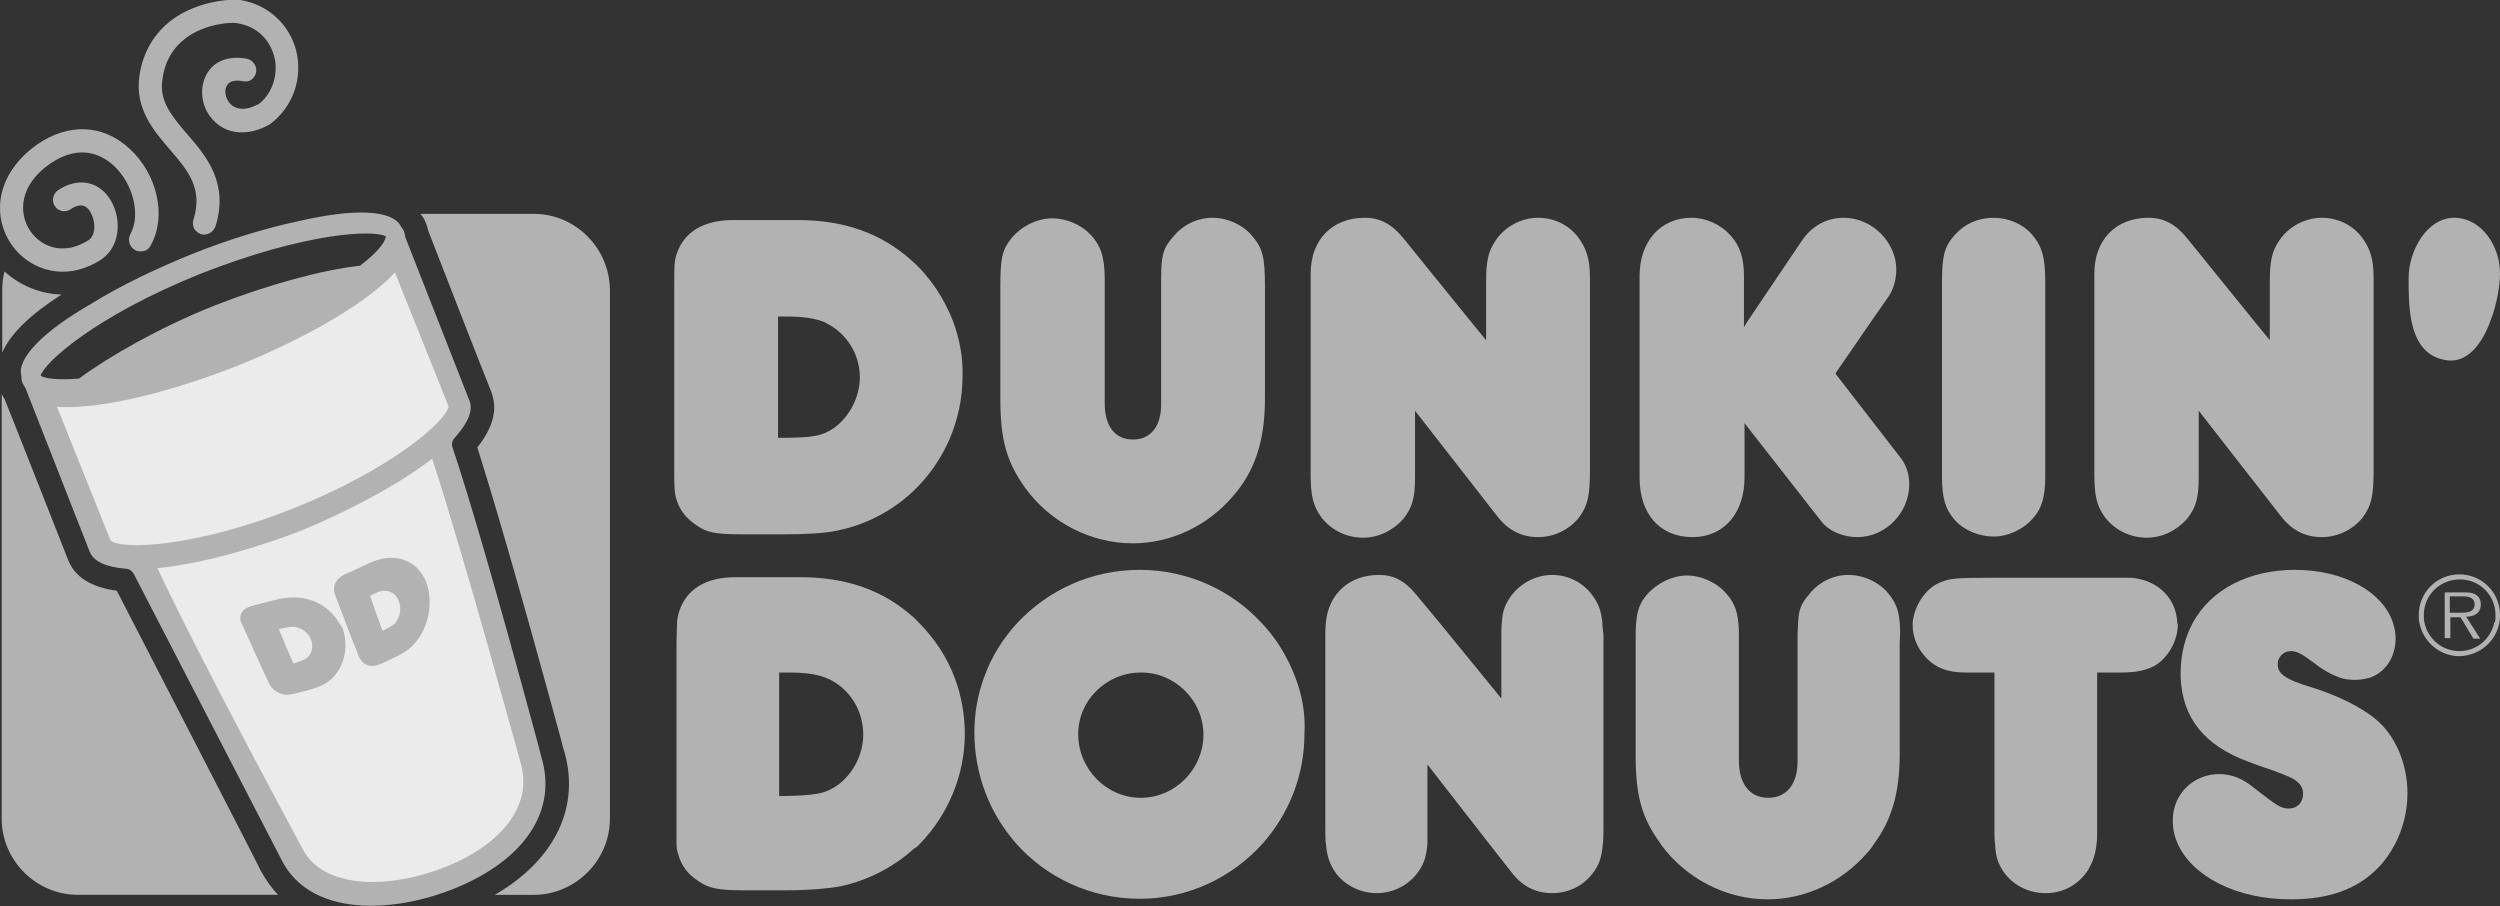 <?xml version="1.0" encoding="utf-8"?>
<!-- Generator: Adobe Illustrator 21.1.0, SVG Export Plug-In . SVG Version: 6.00 Build 0)  -->
<svg version="1.1" id="Layer_1" xmlns="http://www.w3.org/2000/svg" xmlns:xlink="http://www.w3.org/1999/xlink" x="0px" y="0px"
	 viewBox="0 0 443.1 160.6" style="enable-background:new 0 0 443.1 160.6;" xml:space="preserve">
<rect x="0" y="0" width="443.1" height="160.6" fill="#333333" stroke="none"/>
<style type="text/css">
	.st0{fill:#B2B2B2;}
	.st1{fill:#EBEBEC;}
</style>
<g>
	<g>
		<g>
			<path class="st0" d="M214.9,38.6c-2.8,0-5.3,1.3-7.1,3.5c-1.7,2-2,3.3-2,7.4v22.2c0,3.8-1.8,6.2-5,6.2s-5-2.4-5-6.4v-22
				c0-3.9-0.7-6-2.5-7.9c-1.7-1.8-4.3-2.9-6.8-2.9c-2.7,0-5.5,1.4-7.3,3.6c-1.6,2.1-1.9,3.4-1.9,8.7v19.6c0,7.4,1.1,11.3,4.5,16
				c4.4,6,11.5,9.7,19,9.7c6.6,0,13.1-3,17.6-8.2c4-4.5,5.8-9.9,5.8-17.5V50.7c0-5-0.4-6.7-2.2-8.8
				C220.4,39.9,217.6,38.6,214.9,38.6z M168.9,56.9c-1.6-4.1-4.1-7.9-7.4-10.8c-5.4-4.8-11.9-7.1-20.2-7.1H130
				c-5.3,0-8.8,2.1-10.1,6.1c-0.4,1.3-0.4,1.8-0.4,6.4v30.7c0,3.8,0,4.8,0.3,6c0.6,2.2,1.8,3.7,3.8,5c1.7,1.2,3.4,1.5,7.8,1.5h7.8
				c3.8,0,7.2-0.2,9.4-0.7c4.8-1,9.5-3.4,13.1-6.8c5.7-5.3,8.9-12.8,8.9-20.5C170.7,63.4,170.1,60.1,168.9,56.9L168.9,56.9z
				 M145.6,56.9c0.3,0.1,0.6,0.2,0.9,0.4c3.6,1.8,5.9,5.5,5.9,9.6c0,3.4-1.8,6.9-4.5,8.9c-2.2,1.5-3.7,1.8-10,1.8V56.1h1.5
				C142.3,56.1,144.1,56.4,145.6,56.9L145.6,56.9z M272.6,38.6c-3,0-5.9,1.6-7.5,4c-1.3,1.9-1.7,3.6-1.7,7.3v10.4l-2.7-3.3
				l-11.9-14.7c-2.1-2.6-4.2-3.7-6.9-3.7c-5.8,0-9.6,3.9-9.6,9.9v35.3c0,4.1,0.4,5.8,1.9,7.9c1.8,2.3,4.5,3.6,7.4,3.6
				c2.8,0,5.3-1.3,7.1-3.3c1.6-2,2.1-3.7,2.1-7.4V72.8l14.5,18.6c1.9,2.5,4.3,3.8,7.3,3.8c2.8,0,5.5-1.3,7.2-3.4
				c1.6-2.1,2-3.9,2-8.4V49.3c0-3.4-0.6-5.3-2.2-7.4C277.9,39.8,275.4,38.6,272.6,38.6z M325.3,66.2l6.4-9.3l3-4.3
				c0.9-1.3,1.4-3.1,1.4-4.8c0-4.9-4.3-9.2-9.3-9.2c-3.1,0-5.8,1.5-7.6,4.3L309.7,57l-0.6,1v-9c0-3.3-0.7-5.4-2.4-7.3
				c-1.7-1.9-4.3-3.1-6.9-3.1c-5.5,0-9.2,4.2-9.2,10.3v35.8c0,6.4,3.6,10.5,9.4,10.5c5.5,0,9.2-4.2,9.2-10.6V75l13.6,17.4
				c1.3,1.7,3.8,2.8,6.4,2.8c5,0,9.2-4.3,9.2-9.4c0-1.9-0.6-3.6-1.8-5L325.3,66.2z M411.5,38.6c-3,0-5.9,1.6-7.5,4
				c-1.3,1.9-1.7,3.6-1.7,7.3v10.4l-2.7-3.3l-11.9-14.7c-2.1-2.6-4.2-3.7-6.9-3.7c-5.8,0-9.6,3.9-9.6,9.9v35.3
				c0,4.1,0.4,5.8,1.9,7.9c1.8,2.3,4.5,3.6,7.4,3.6c2.8,0,5.3-1.3,7.1-3.3c1.6-2,2.1-3.7,2.1-7.4V72.8l14.5,18.6
				c1.9,2.5,4.3,3.8,7.3,3.8c2.8,0,5.5-1.3,7.2-3.4c1.6-2.1,2-3.9,2-8.4V49.3c0-3.4-0.6-5.3-2.2-7.4
				C416.8,39.8,414.3,38.6,411.5,38.6z M435,38.6c-4.9,0-8.1,5.9-8.1,10.7c0,2.2,0,5,0.5,7.6l0,0c0.7,3.3,2.2,6.2,5.9,6.9
				c3.9,0.8,6.6-2.8,8.1-6.9l0,0c1.2-3.1,1.7-6.4,1.7-8.5C443.1,43.6,439.8,38.6,435,38.6z M353.3,38.6c-2.7,0-5.1,1.1-6.8,3
				c-1.9,2.1-2.3,3.8-2.3,8.4v34.5c0,3.8,0.6,5.8,2.3,7.7c1.6,1.8,4.3,2.9,6.9,2.9c2.4,0,5.1-1.2,6.8-3.1c1.7-1.8,2.3-4,2.3-7.5V50
				c0-4.5-0.6-6.4-2.4-8.5C358.5,39.7,356,38.6,353.3,38.6z"/>
			<g>
				<path class="st0" d="M336.7,110.3L336.7,110.3c-0.2-2.4-0.8-3.6-2-5.1c-1.6-2-4.4-3.3-7.1-3.3s-5.3,1.3-7,3.5
					c-1.3,1.5-1.8,2.6-1.9,4.9l0,0c0,0.7-0.1,1.4-0.1,2.4V135c0,3.9-1.9,6.4-5.2,6.4c-3.3,0-5.2-2.5-5.2-6.6v-22
					c0-0.9,0-1.7-0.1-2.4l0,0c-0.2-2.5-1-4-2.4-5.5c-1.6-1.7-4.2-2.9-6.7-2.9c-2.6,0-5.4,1.4-7.2,3.5c-1.1,1.4-1.6,2.5-1.8,4.8l0,0
					c-0.1,1-0.1,2.2-0.1,3.8v19.7c0,7.3,1.1,11.2,4.4,15.7l0,0c0,0.1,0.1,0.1,0.1,0.2c4.4,6,11.5,9.7,18.9,9.7
					c6.6,0,13.1-3,17.6-8.2c0.5-0.5,0.9-1.1,1.3-1.7l0,0c3.1-4.2,4.5-9.1,4.5-15.7v-19.9C336.8,112.4,336.8,111.3,336.7,110.3z"/>
				<g>
					<path class="st0" d="M437.1,109.3c1.4,0,2.6-0.6,2.6-2.2c0-0.7-0.3-1.4-0.9-1.7c-0.6-0.4-1.3-0.4-2-0.4h-3.5v8.1h1v-3.7h1.8
						l0.6,1l1.7,2.8h1.2l-1.8-2.8L437.1,109.3z M435.7,108.6h-1.5v-2.9h2.3c1,0,2.1,0.2,2.1,1.4
						C438.6,108.7,436.9,108.6,435.7,108.6z"/>
					<path class="st0" d="M443,110.3c0.1-0.4,0.1-0.8,0.1-1.3c0-4-3.2-7.2-7.2-7.2s-7.2,3.2-7.2,7.2c0,0.4,0,0.9,0.1,1.3
						c0.6,3.4,3.6,6,7.1,6C439.5,116.2,442.4,113.7,443,110.3h-0.9c-0.6,2.9-3.1,5.1-6.2,5.1s-5.6-2.2-6.2-5.1l0,0
						c-0.1-0.4-0.1-0.8-0.1-1.3c0-3.5,2.8-6.3,6.4-6.3c3.5,0,6.3,2.8,6.3,6.3c0,0.4,0,0.9-0.1,1.3H443z"/>
				</g>
				<path class="st0" d="M163.1,149.5c5-5.2,7.9-12.2,7.9-19.4c0-3.4-0.6-6.8-1.8-10l0,0c-1.4-3.7-3.6-7-6.4-9.8l0,0
					c-0.3-0.3-0.6-0.6-0.9-0.9c-5.4-4.8-11.8-7.1-20.2-7.1h-11.3c-5.3,0-8.7,2.1-10,6c-0.2,0.6-0.3,1.1-0.4,1.9l0,0
					c0,0.9-0.1,2.1-0.1,4.5v5.3l0,0v25.4c0,2,0,3.2,0,4s0.1,1.4,0.3,2c0.6,2.1,1.7,3.6,3.8,4.9c1.6,1.1,3.3,1.5,7.7,1.5h7.8
					c3.8,0,7.2-0.3,9.4-0.7c4.8-1,9.5-3.4,13.1-6.7C162.5,150.2,162.8,149.8,163.1,149.5L163.1,149.5z M138.1,120.1v-0.9h1.7
					c3,0,4.9,0.3,6.5,0.9l0,0c0.2,0.1,0.4,0.2,0.7,0.3c3.7,1.8,6,5.6,6,9.8c0,3.5-1.8,7-4.6,9c-2.2,1.5-3.8,1.8-10.1,1.9h-0.2
					L138.1,120.1L138.1,120.1z"/>
				<path class="st0" d="M229.6,120.1L229.6,120.1c-1.4-3.7-3.4-7-6.1-9.8l0,0c-5.3-5.7-13-9.3-21.5-9.3c-8.6,0-16.2,3.6-21.6,9.3
					l0,0c-2.6,2.8-4.7,6.1-6,9.8l0,0c-1.1,3-1.7,6.3-1.7,9.7c0,7.6,2.8,14.5,7.4,19.7l0,0c5.3,6,13.2,9.8,21.9,9.8
					c8.6,0,16.4-3.8,21.8-9.8l0,0c4.6-5.2,7.4-12,7.4-19.4C231.4,126.6,230.8,123.2,229.6,120.1z M202.2,141.4
					c-6.1,0-11.1-5.1-11.1-11.3c0-4.5,2.8-8.3,6.7-10l0,0c1.4-0.6,2.9-0.9,4.4-0.9c1.6,0,3.1,0.3,4.4,0.9l0,0
					c3.9,1.7,6.7,5.6,6.7,10.1C213.3,136.3,208.3,141.4,202.2,141.4z"/>
				<path class="st0" d="M284,110.3L284,110.3c-0.2-2.1-0.8-3.6-2-5.1c-1.7-2.1-4.2-3.3-6.9-3.3c-3,0-5.8,1.6-7.4,3.9
					c-0.9,1.3-1.4,2.5-1.5,4.4l0,0c-0.1,0.8-0.1,1.7-0.1,2.8v10.8L263,120l-8-9.8l-3.9-4.7c-2.1-2.6-4.1-3.6-6.7-3.6
					c-5.2,0-8.9,3.3-9.4,8.4c0,0.4-0.1,0.9-0.1,1.4V147c0,1,0,1.8,0.1,2.5c0.2,2.4,0.7,3.7,1.8,5.3c1.7,2.2,4.4,3.5,7.2,3.5
					c2.7,0,5.3-1.2,7-3.3c1.3-1.6,1.8-3,2-5.5l0,0c0-0.5,0-1.1,0-1.8v-12.2l10.9,14l0,0l4,5.1c1.9,2.5,4.3,3.7,7.2,3.7
					c2.8,0,5.4-1.2,7.1-3.4c1.2-1.5,1.7-2.9,1.9-5.4l0,0c0.1-0.8,0.1-1.8,0.1-2.8v-34.2C284.1,111.7,284,110.9,284,110.3z"/>
				<path class="st0" d="M385.9,110.3L385.9,110.3c-0.2-4.1-3.2-7.2-7.4-7.8c-0.5-0.1-0.8-0.1-1.6-0.1c-0.8,0-2.1,0-4.7,0h-18.6
					c-7.3,0-8,0.1-9.9,0.9c-2.5,1.1-4.4,4.1-4.7,7l0,0c0,0.2,0,0.3,0,0.5c0,2.2,0.9,4.3,2.6,6c1.6,1.6,3.7,2.4,6.8,2.4h5.1v28.1
					c0,0.8,0,1.5,0.1,2.2c0.1,2.3,0.5,3.5,1.5,5c1.7,2.4,4.4,3.8,7.5,3.8s5.8-1.5,7.5-4.1c0.8-1.4,1.3-2.7,1.5-4.7
					c0.1-0.7,0.1-1.5,0.1-2.3v-28h4.3c3.3,0,5.6-0.7,7-2c1.8-1.6,3-4.1,3-6.5C385.9,110.6,385.9,110.4,385.9,110.3z"/>
				<path class="st0" d="M421.1,127.5c-2.6-2.2-7.1-4.4-11.8-5.8c-1.9-0.6-3.2-1.1-4-1.6l0,0c-1.2-0.7-1.6-1.4-1.6-2.4
					c0-1.3,1.1-2.3,2.3-2.3c1.1,0,2,0.5,4,2c1.8,1.4,3.3,2.2,4.7,2.7l0,0c0.9,0.3,1.8,0.4,2.8,0.4c0.9,0,1.8-0.2,2.6-0.4l0,0
					c2.7-1,4.5-3.6,4.5-7c0-1-0.2-1.9-0.5-2.8l0,0c-1.8-5.4-8.7-9.3-17.3-9.3c-8.3,0-14.9,3.5-18.1,9.3l0,0
					c-1.4,2.6-2.2,5.6-2.2,8.9c0,0.3,0,0.6,0,0.9l0,0c0.3,7.2,4.3,12.1,12,14.9c1.5,0.6,3,1.1,4.5,1.6c2.9,1.1,3.2,1.3,3.7,1.6
					c1,0.7,1.5,1.4,1.5,2.5c0,1.5-1,2.6-2.5,2.6c-1.4,0-2-0.4-6-3.5c-2.3-1.9-4.2-2.6-6.4-2.6c-4.6,0-8.2,3.6-8.2,8.2
					c0,1.5,0.3,2.9,0.9,4.2l0,0c2.6,5.7,10.3,9.8,20,9.8c6.8,0,11.8-1.8,15.5-5.6c1.2-1.2,2.2-2.7,3-4.2l0,0c1.4-2.7,2.2-5.8,2.2-9
					C426.7,135.3,424.5,130.3,421.1,127.5z"/>
			</g>
		</g>
		<g>
			<g>
				<path class="st0" d="M10.9,52.2C7,52.1,3.4,50.5,0.8,48.1c-0.3,1.1-0.4,2.2-0.4,3.4v11C1.8,59.2,5.3,55.8,10.9,52.2z"/>
				<path class="st0" d="M20.7,104.7c-4.5-0.6-7.4-2.4-8.6-5.4c0,0-11.1-28.2-11.3-28.6c-0.2-0.3-0.4-0.6-0.5-0.9v75.3
					c0,7.4,6.1,13.5,13.5,13.5h35.5c-1.2-1.2-2.2-2.7-3.1-4.3C46.3,154.3,24.5,112.1,20.7,104.7z"/>
			</g>
			<path class="st0" d="M94.6,37.9H74.5c0,0,0,0.1,0.1,0.1c0.4,0.5,0.7,1,0.9,1.6c0.2,0.4,0.3,0.9,0.4,1.3
				c9.6,24.7,11,28.1,11.2,28.6l0,0v0.1c0,0,0,0,0-0.1c0.3,0.9,0.5,1.8,0.5,2.7c0,2.2-1,4.6-3,7.1c2.4,7.6,6.9,22.6,14.9,52l0.4,1.6
				v-0.1c3.1,10.1-1.5,19.6-12.2,25.8h6.9c7.4,0,13.5-6.1,13.5-13.5V51.5C108.1,44,102,37.9,94.6,37.9z"/>
			<g>
				<g>
					<path class="st0" d="M30.5,3.5L30.5,3.5c-3.2,2.4-5.2,5.8-5.8,10c-0.8,5.8,2.5,9.6,5.4,13c3.2,3.7,5.9,6.9,4.2,12.4
						c-0.2,0.5-0.1,1.1,0.1,1.6c0.3,0.5,0.7,0.8,1.2,1c1.1,0.3,2.2-0.3,2.6-1.4c2.4-7.7-1.7-12.5-5-16.3c-3.1-3.6-5-6.1-4.4-9.8
						c0.4-3.1,1.9-5.6,4.2-7.3c3.4-2.5,7.9-2.8,9-2.6c4.8,0.8,6.2,4.4,6.6,5.9c0.3,1,0.3,2,0.2,3.1c-0.3,2.2-1.3,4.1-3,5.4
						c0,0,0,0-0.1,0c-2,1.1-3.7,1-4.8,0c-1-1-1.2-2.5-0.7-3.3c0.4-0.8,1.4-1.1,2.9-0.8c0.5,0.1,1.1,0,1.5-0.3s0.7-0.8,0.8-1.3
						c0.2-1.1-0.6-2.2-1.7-2.4c-3.3-0.6-6,0.5-7.2,3c-1.3,2.6-0.7,6,1.5,8.1c2.4,2.4,6.1,2.6,9.7,0.6l0.3-0.2c3.9-3,5.7-8,4.5-12.9
						c-1.2-4.7-5-8.2-9.9-9C40.6-0.2,35,0.2,30.5,3.5z"/>
					<path class="st0" d="M6.6,25.6c-4.1,2.9-6.1,6.5-6.5,9.8c-0.4,2.9,0.4,5.7,1.9,7.9c3.1,4.5,9.6,6.9,16.1,2.6l0.1-0.1
						c3.4-2.5,3.3-7.7,1.1-10.8c-2.1-3-5.7-3.5-9-1.3c-0.9,0.6-1.2,1.9-0.6,2.8c0.3,0.5,0.8,0.8,1.3,0.9c0.5,0.1,1.1,0,1.5-0.3
						c1.9-1.3,2.9-0.5,3.4,0.3c0.6,0.9,0.9,2.1,0.8,3.3c-0.1,0.8-0.4,1.4-0.9,1.8c-4.5,2.9-8.4,1.3-10.4-1.5c-2.2-3.2-2-8.2,3.5-12
						c5.4-3.7,9.3-1.4,11.2,0.3c3.5,3.2,4.9,8.8,3,12.2c-0.5,1-0.2,2.2,0.8,2.8c0.5,0.3,1,0.3,1.6,0.2c0.5-0.1,1-0.5,1.2-1
						c2.9-5.1,1.2-12.7-3.8-17.2C18.2,22,12.1,21.8,6.6,25.6z"/>
				</g>
				<path class="st0" d="M95.9,134l-0.4-1.6c-8.4-31.1-12.9-46-15.3-53.1c-0.2-0.6-0.1-1.2,0.4-1.7c2.4-2.7,3.3-4.9,2.6-6.6
					L71.9,42.2c0-0.1-0.1-0.2-0.1-0.4c-0.1-0.3-0.1-0.6-0.2-0.8c-0.1-0.3-0.3-0.5-0.5-0.8C71,40.1,71,40.1,71,40
					c-1.6-2.8-8.2-3.1-18.1-0.8c-5.7,1.2-12.6,3.3-18.8,5.8s-12.7,5.6-17.7,8.7c-8.9,5.1-13.5,9.9-12.6,13c0,0.1,0,0.2,0,0.3
					c0,0.4,0.1,0.7,0.2,0.9s0.2,0.4,0.4,0.7c0.1,0.1,0.1,0.2,0.2,0.4l11.3,28.8c0.7,1.7,2.8,2.7,6.4,3c0.6,0,1.1,0.4,1.4,0.9
					l26.2,50.7c5,10,19.4,9.6,30.6,5.1C93.1,152.4,98.9,143.6,95.9,134z M63.8,47.1c-6.6,0.7-16.5,3.4-25.9,7.1
					C28.4,58,19.4,63.1,14,67.1c-3.7,0.3-6,0-6.8-0.5c0.6-2.3,9.7-10.6,28.4-18.1c18.8-7.4,30.8-7.8,32.8-6.6
					C68.2,43.1,66.7,44.9,63.8,47.1z"/>
				<path class="st1" d="M92.2,134.9c2.5,8.1-3.7,14.9-13.1,18.7c-9.9,4-21.8,4.1-25.5-3.2c-1.3-2.5-17.7-32.7-25.7-49.7
					c8.2-0.8,18.2-3.8,25.6-6.7c7.3-3,16.6-7.7,23.1-12.7C82.4,99.1,91.4,132.2,92.2,134.9z"/>
				<path class="st1" d="M52,90.1c-17.3,6.9-30.4,7.4-32.4,5.7l-9.5-23.7c8.9,0.6,22.7-3.6,31.8-7.2C51,61.3,64,54.8,70,48.3
					L79.5,72C79.2,74.6,69.3,83.2,52,90.1z"/>
				<g>
					<path class="st0" d="M58.9,108.8L58.9,108.8c-0.9-1-2.1-1.8-3.4-2.3c-2.2-0.8-4.4-0.8-7-0.1c-1.2,0.3-2.3,0.6-3.5,0.9
						c-1.7,0.4-2.5,1.2-2.4,2.4c0,0.4,0.1,0.5,0.7,1.8c1.3,2.9,2.6,5.8,3.9,8.6c0.5,1.1,0.6,1.3,0.9,1.7c0.5,0.6,1,0.9,1.8,1.2
						c0.6,0.2,1.2,0.2,2.5-0.1c0.8-0.2,1.5-0.4,2.3-0.6c1.1-0.3,2.1-0.7,2.7-1c1.3-0.7,2.3-1.8,3-3.2c1-2.1,1.1-4.6,0.3-6.8
						C60.1,110.4,59.6,109.5,58.9,108.8z M54.8,116.2c-0.5,0.6-0.9,0.8-2.8,1.4c-0.9-2-1.7-4.1-2.6-6.1c0.2,0,0.3-0.1,0.5-0.1
						c0.9-0.2,1.4-0.3,2-0.3l0,0c0.1,0,0.2,0,0.3,0c1.3,0.2,2.4,1,2.9,2.2C55.5,114.3,55.4,115.4,54.8,116.2z"/>
					<path class="st0" d="M74.3,101.1L74.3,101.1c-0.8-1-1.9-1.6-3.1-2c-2-0.5-4-0.2-6.4,1c-1.1,0.5-2.2,1.1-3.3,1.5
						c-1.6,0.7-2.4,1.7-2.3,3c0,0.4,0.1,0.6,0.6,1.9c1.1,2.9,2.2,5.9,3.4,8.8c0.4,1.1,0.5,1.4,0.8,1.7c0.4,0.6,0.9,0.9,1.6,1
						c0.6,0.1,1.1,0,2.3-0.5c0.7-0.3,1.4-0.7,2.1-1c1-0.5,1.9-1,2.5-1.5c1.2-1,2.2-2.4,2.8-3.9c1-2.4,1.1-5.2,0.4-7.5
						C75.4,102.7,74.9,101.8,74.3,101.1z M70.4,109.9c-0.4,0.8-0.8,1-2.6,1.9c-0.8-2.1-1.5-4.1-2.2-6.2c0.1-0.1,0.3-0.1,0.4-0.2
						c0.8-0.4,1.3-0.6,1.8-0.7l0,0c0.1,0,0.2,0,0.3,0c1.2,0,2.2,0.7,2.6,1.9C71.1,107.6,71,108.9,70.4,109.9z"/>
				</g>
			</g>
		</g>
	</g>
</g>
</svg>
